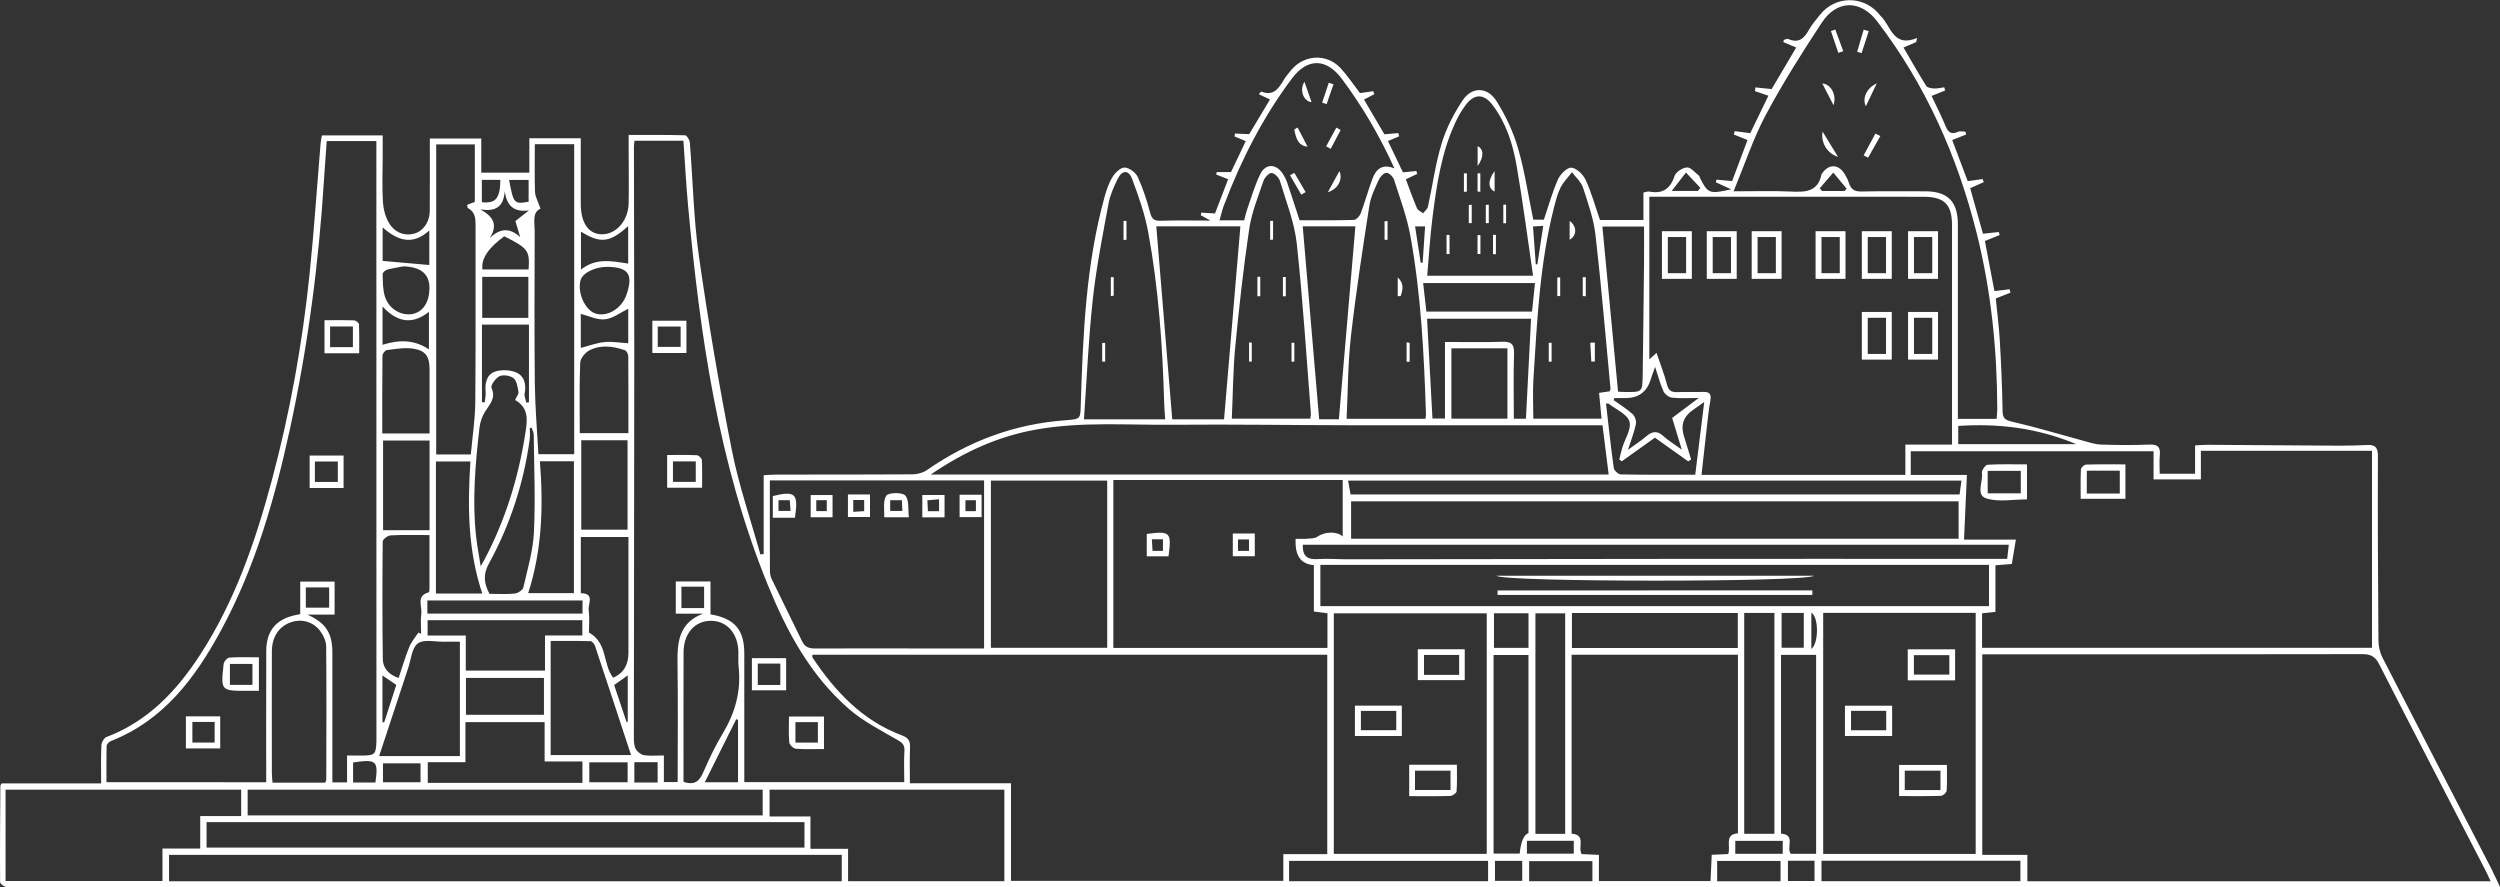<?xml version="1.0" encoding="UTF-8"?><svg id="Layer_2" xmlns="http://www.w3.org/2000/svg" viewBox="0 0 732.81 260.14"><rect x="0" y="0" width="732.81" height="260.14" fill="#333333" stroke="none"/><defs><style>.cls-1{fill:#fff;}</style></defs><g id="Layer_1-2"><g><path class="cls-1" d="M730.65,255.36c-10.77-20.86-21.57-41.69-32.28-62.58-.75-1.47-1.17-3.27-1.19-4.93-.14-18.07-.23-36.14-.16-54.21,0-2.52-.83-3.31-3.14-3.2-2.76,.13-5.53,.22-8.29,.2-12.83-.07-25.66-.18-38.5-.26-1.1,0-2.19,.1-3.66,.18v8.3h-10.37c0-1.93-.14-3.66,.03-5.37,.23-2.37-.5-3.28-3.04-3.17-4.72,.2-9.45,.14-14.17,0-1.67-.05-3.34-.62-4.99-1.06-6.99-1.89-13.93-4.01-20.99-5.63-2.13-.49-2.87-.95-2.9-3.19-.11-6.87-.41-13.75-.81-20.61-.24-4.17-.79-8.32-1.18-12.34,1.58-.62,2.95-1.17,4.32-1.71-.09-.33-.18-.66-.27-.99-1.48,.18-2.97,.36-4.44,.54-.95-5.01-1.87-9.81-2.8-14.69,1.53-.62,2.93-1.18,4.33-1.74l-.25-.89c-1.51,.16-3.03,.32-4.65,.5-1.27-4.55-2.53-9.02-3.74-13.35,1.56-.7,2.77-1.24,3.98-1.77-.11-.3-.23-.6-.34-.9-1.45,.2-2.9,.4-4.37,.61-1.55-4.12-3.04-8.09-4.54-12.06,1.49-.59,2.79-1.1,4.09-1.61-.07-.28-.14-.55-.21-.83-.74,0-1.59-.24-2.21,.04-2.04,.92-2.91,.08-3.66-1.77-1.2-2.93-2.65-5.75-4.06-8.75,1.37-.55,2.67-1.08,3.97-1.6-.08-.31-.16-.62-.24-.93-1,.13-2.01,.4-3,.35-.79-.04-1.96-.22-2.29-.75-2.31-3.68-4.46-7.47-6.67-11.26,1.37-.59,2.55-1.09,3.73-1.6,.08-.4,.17-.79,.25-1.19-7.14,2.93-7.62-3.61-10.68-6.46-.22-.21-.39-.48-.59-.71-4.69-5.36-12.78-5.2-17.19,.36-1.15,1.45-2.39,2.86-3.27,4.46-1.4,2.53-3.04,3.99-6.06,2.62-.32-.14-.85,.19-1.28,.3-.04,.21-.08,.43-.12,.64,1.22,.51,2.44,1.03,3.76,1.58-2.47,4.17-4.86,8.21-7.2,12.18-1.7-.17-3.23-.33-4.75-.49-.05,.36-.11,.73-.16,1.09,1.29,.44,2.58,.88,3.96,1.35-1.84,3.81-3.61,7.44-5.32,10.98-1.73-.23-3.14-.41-4.55-.6-.09,.33-.18,.66-.27,.99,1.3,.53,2.6,1.05,4.02,1.62-1.54,4.09-3.04,8.07-4.52,12.03-1.64-.15-3.1-.28-4.57-.42-.06,.26-.13,.51-.19,.77,1.32,.61,2.64,1.22,4.46,2.06-6.37,1.46-6.83,1.26-9.16-3.44-.09-.18-.11-.45-.25-.56-1.16-.88-2.36-2.46-3.49-2.41-1.3,.06-3.27,1.32-3.66,2.48-1.27,3.87-3.56,5.36-7.49,4.58-.37-.07-.79,.14-1.64,.3v8.05h-12.74c-1.42-4.09-2.5-8.06-4.2-11.75-.73-1.59-2.65-3.45-4.18-3.59-1.23-.11-3.26,1.91-3.93,3.43-1.68,3.8-2.8,7.86-4.14,11.82h-3.1c-1.49-7.19-2.51-14.22-4.48-20.97-1.41-4.84-3.64-9.59-6.34-13.85-2.64-4.18-7.19-4.21-9.89-.16-2.58,3.86-4.79,8.17-6.14,12.59-1.84,6.04-2.67,12.39-4.03,18.58-.16,.71-.93,1.29-1.42,1.93-.61-.48-1.52-.84-1.79-1.47-1.19-2.79-2.2-5.67-3.27-8.49,1.24-.58,2.29-1.08,3.34-1.58l-.26-.85c-1.25,.12-2.5,.25-3.93,.39-1.45-3.04-2.93-6.13-4.39-9.17,1.25-.53,2.27-.97,3.28-1.4l-.25-.94c-1.33,.12-2.65,.23-4.07,.36-1.98-3.38-3.99-6.8-5.98-10.19,1.15-.6,2.09-1.08,3.03-1.57l-.31-.88c-1.33,.19-2.66,.38-3.9,.56-1.95-2.53-3.65-5.13-5.73-7.36-4.01-4.29-10.6-3.95-14.37,.54-.79,.94-1.6,1.89-2.23,2.94-1.5,2.54-3.05,4.86-6.6,3.42-.06-.02-.24,.26-.73,.79,1.19,.56,2.22,1.04,3.28,1.54-2.14,3.58-4.18,6.98-6.09,10.17-1.59-.07-2.88-.13-4.16-.19-.05,.28-.1,.57-.15,.85,1.04,.44,2.09,.88,3.29,1.38-1.48,3.11-2.95,6.2-4.31,9.06h-4.2l-.14,.73c1.14,.45,2.28,.9,3.49,1.38-1.31,3.43-2.58,6.75-3.84,10.03-1.51-.09-2.78-.17-4.04-.24l-.13,.77c.78,.43,1.57,.86,2.85,1.56-5.27,0-9.94-.1-14.62,.05-1.91,.06-2.6-.51-3.09-2.39-.93-3.55-2.08-7.09-3.61-10.42-.6-1.31-2.45-2.71-3.81-2.79-1.15-.07-2.79,1.46-3.55,2.69-1.12,1.79-1.83,3.9-2.39,5.96-5.45,19.75-6.3,40.05-6.95,60.36-.15,4.62,.2,4.73-4.51,5.07-14.9,1.08-28.35,6.1-40.59,14.6-1.16,.8-2.81,1.24-4.24,1.25-13.25,.1-26.5,.06-39.75,.07-1.19,0-2.38,.12-3.87,.19v23.08l-.96,.17c-2.84-10.22-6.34-20.31-8.39-30.69-3.71-18.78-6.91-37.69-9.62-56.64-1.58-11.05-1.77-22.29-2.68-33.44-.06-.77-.88-2.1-1.38-2.12-5.4-.15-10.81-.1-16.55-.1,0,1.57,0,2.78,0,3.98,0,5.34,.1,10.69,0,16.02-.1,5.11-3.61,9.1-7.78,9.12-3.94,.01-6.24-3.28-6.26-8.92,0-.51,0-1.03,0-1.54,0-5.83,0-11.65,0-17.68h-15.07v10.07h-14.09v-10h-15.08c0,7.24,.04,14.21-.02,21.18-.02,3.3-1.98,6.11-4.8,6.75-3.05,.69-5.63-.63-7.12-3.12-1.1-1.83-1.7-4.17-1.82-6.32-.26-4.5-.06-9.04-.06-13.55,0-1.91,0-3.82,0-5.86h-17.82c-.15,.94-.34,1.73-.4,2.53-1.05,12.57-1.88,25.17-3.17,37.72-2.11,20.62-5.77,40.99-11.15,61.02-4.8,17.87-10.8,35.28-20.95,50.94-6.88,10.6-15.29,19.53-27.49,24.15-.72,.27-1.44,1.59-1.48,2.45-.16,3.65-.07,7.31-.07,11.13H.51c-.3,.47-.4,.55-.4,.63-.06,9.44-.16,18.88-.08,28.32,0,.55,1.44,1.54,2.22,1.55,7.18,.12,14.37,.07,21.55,.07,61.52,0,123.04,0,184.56,0s123.45,0,185.17,0c61.52,0,123.03,0,184.55,0,50.43,0,100.86,0,151.29-.02,.97,0,1.93-.11,3.44-.21-.88-1.85-1.48-3.22-2.17-4.54Zm-99.39-123.09v8.26h13.87v-8.38h50.16v57.73h-114.3v-10.1c1.28-.14,2.45-.26,3.92-.42v-13.67c1.67-.13,3.06-.24,4.8-.37,.37-2.22,.75-4.48,1.19-7.15h-15.2c.29-6.45,.56-12.53,.85-18.96h-16.46v-6.93h71.17Zm-244.23,45.41v-12.1h195.99v12.1h-195.99Zm192.09,1.96v70.67h-44.7v-70.67h44.7Zm-50.39,.03v10.19h-6.5v-10.19h6.5Zm-8.61-.01v64.75h-8.85v-64.75h8.85Zm-10.73,.02v10.26h-48.62v-10.26h48.62Zm-50.6,.1v64.65h-8.72v-64.65h8.72Zm-10.75-.02v10.15h-10.12v-10.15h10.12Zm-12.24,.02v70.51h-44.83v-70.51h44.83Zm39.57-44.55c3.18-2.27,6.36-4.54,9.73-6.94,3.21,2.29,6.48,4.62,9.75,6.95,.28-.18,.56-.35,.85-.53-.68-2.24-1.33-4.5-2.06-6.73q-1.58-4.87,2.48-7.73c.97-.69,1.95-1.36,3.43-2.4-.92,7.42-1.76,14.26-2.63,21.3-7.46,0-14.63,.06-21.79-.08-.74-.01-1.99-1.13-2.09-1.87-.88-6.27-1.55-12.57-2.28-18.91,.4,.02,.64-.05,.76,.04,2.15,1.69,5.45,3.05,6.1,5.21,.66,2.18-1.33,5.15-2.12,7.79-.33,1.1-.57,2.23-.85,3.35,.24,.18,.48,.36,.72,.54Zm99.58,5.65c-.2,1.46-.35,2.64-.55,4.07h-178.51c-.24-1.34-.46-2.53-.74-4.07h179.8Zm-.83,6.07v10.96h-178.08v-10.96h178.08Zm14.71,12.72c-.17,1.5-.31,2.67-.48,4.15-4.57,0-8.95,0-13.34,0-27,0-54-.03-81,0-33.01,.02-66.03,.09-99.04,.12-2.87,0-5.75-.24-8.61-.06-2.81,.18-4.6-.51-4.47-4.2h206.94Zm-195.25-2.4c-1.49-1.51-5.15-1.55-7.37,.03-.79,.56-2.05,.53-3.11,.62-1.11,.1-2.23,.02-3.32,.02-.22,4.94,1.41,7.35,5.35,7.73v13.58c1.45,.18,2.62,.33,3.98,.51v10.17h-62.76v-49.23h67.23v16.56Zm215.02-27.09h-34.59v-5.33c11.69-.77,23,.53,34.59,5.33Zm-90.98-96.53c4.95-9.29,10.61-18.22,16.4-27.02,4.42-6.72,11.36-6.75,16.23-.37,14.19,18.59,23.5,39.52,29.17,62.11,4.24,16.89,5.98,34.09,6.03,51.47,0,.9-.11,1.81-.18,2.95h-11.37c0-1.22,0-2.31,0-3.41,0-17.86,0-35.72,0-53.57,0-6.8-3.03-9.77-9.73-9.73-6.16,.04-12.32-.11-18.47,.06-2.15,.06-3.2-.69-3.78-2.61-.26-.87-.71-1.71-1.18-2.49-1.81-2.99-4.67-3.07-6.62-.22-.06,.08-.16,.16-.18,.25-1.09,5.39-5.01,5.27-9.28,5.07-5.2-.24-10.42-.06-16.5-.06,3.27-7.89,5.75-15.48,9.45-22.43Zm23.69,21.69c-.22,.21-.45,.43-.67,.64h-6.54c-.24-.25-.47-.5-.71-.75,1.33-1.55,2.65-3.09,3.98-4.64,1.32,1.58,2.63,3.16,3.95,4.74Zm-47.11-4.76c1.41,1.5,2.82,3,4.23,4.5-.24,.29-.48,.59-.72,.88h-7.69c1.67-2.14,2.93-3.76,4.18-5.38Zm-10.73,7.09c9.16,0,17.96,0,26.76,0,17.86,0,35.71,0,53.57,.01,6.11,0,8.38,2.22,8.38,8.31,.02,20.53,0,41.06,0,61.6,0,.8,0,1.6,0,2.73h-13.67v8.87h-59.76c.49-4.36,.92-8.37,1.39-12.39,.37-3.16,.65-6.33,1.21-9.45,.37-2.07-.43-2.53-2.26-2.47-2.46,.09-4.93-.04-7.39,.06-1.67,.07-2.58-.37-3.05-2.17-.8-3.04-1.95-5.99-3.08-9.34-.86,.79-1.45,1.32-2.11,1.93V57.67Zm.4,53.54c.32-1.01,.7-2.01,1.28-3.67,.95,2.87,1.52,5.13,2.48,7.2,.39,.84,1.58,1.73,2.5,1.83,2.28,.26,4.61,.09,7.8,.09-3.04,2.29-5.37,4.03-7.78,5.85,.9,2.96,1.77,5.83,2.82,9.28-2.15-1.56-3.92-2.6-5.39-3.96-1.82-1.68-3.3-1.42-5.04,.08-1.52,1.31-3.23,2.4-5.34,3.94,.92-2.88,1.82-5.14,2.32-7.49,.19-.9-.25-2.32-.93-2.94-1.71-1.56-3.71-2.79-5.6-4.15l.23-.59c1.11,0,2.22,0,3.33,0q5.61,0,7.33-5.45Zm-1.96-44.8c0,3.42,.03,6.76,0,10.11-.12,11.16-.23,22.33-.4,33.49-.08,4.95-.13,4.95-5.15,4.89-.71,0-1.41-.06-2.07-.09-1.55-16.31-3.06-32.29-4.59-48.41h12.22Zm-26.37-5.66c.5-1.98,1.01-4.01,1.92-5.82,.83-1.63,2.21-2.98,3.34-4.46,1.11,1.52,2.69,2.88,3.24,4.58,1.49,4.57,3.11,9.21,3.65,13.94,1.72,14.97,2.97,29.99,4.39,44.99,.02,.18-.12,.38-.24,.72l-3.11,.46c.24,2.57,.47,4.97,.72,7.56h-20c0-3.95-.21-7.83,.04-11.67,1.06-16.88,1.84-33.8,6.04-50.31Zm-15.23,39.44c-5.5,.17-11.01,.05-16.75,.05v22.44h-3.67c-.52-9.63-1.05-19.32-1.58-29.24h30.48c-.5,9.78-.99,19.45-1.5,29.3h-3.55c0-6.47-.14-12.8,.06-19.13,.09-2.79-.86-3.52-3.5-3.44Zm1.56,1.91v20.62h-16.43v-20.62h16.43Zm-23.76-10.75c-.31-2.72-.61-5.42-.95-8.38h32.78c-.29,2.86-.57,5.57-.86,8.38h-30.97Zm34.25-25.12c-.59,3.89-1.15,7.55-1.71,11.21l-.47,.08c-.27-3.63-.53-7.27-.82-11.14,1.04-.05,1.89-.1,3-.16Zm-32.48-2.32c1.21-9.56,2.61-19.11,6.71-27.98,.85-1.85,1.9-3.66,3.13-5.27,2.51-3.27,5.28-3.18,7.77,.1,4.01,5.29,5.97,11.48,7.07,17.84,1.83,10.58,3.2,21.23,4.82,32.23h-31.03c.51-5.77,.82-11.37,1.53-16.92Zm-2.15,2.47c-.24,3.64-.47,7.13-.71,10.61l-.58,.03c-.53-3.46-1.06-6.92-1.64-10.65h2.93Zm-4.32,2.73c3.14,17.28,4.01,34.79,4.58,52.31,.01,.39-.08,.78-.15,1.35h-23.12c.4-8.18,.37-16.27,1.28-24.26,1.45-12.79,3.43-25.53,5.4-38.26,.4-2.57,1.63-5.05,2.71-7.46,.41-.92,1.45-2.09,2.26-2.13,.74-.04,1.98,1.15,2.26,2.03,1.74,5.43,3.76,10.84,4.78,16.42Zm-31.54-2.77h15.43c-1.61,18.79-3.21,37.51-4.84,56.56h-5.78c-1.62-18.98-3.21-37.62-4.82-56.56Zm2.23,56.38h-23.03c.33-7.22,.36-14.2,1.02-21.13,1.11-11.53,2.39-23.05,4.09-34.5,.71-4.8,2.61-9.44,4.18-14.08,.33-.98,1.63-2.35,2.39-2.3,.89,.06,2.14,1.36,2.44,2.35,1.82,6.07,4.24,12.11,4.92,18.33,1.8,16.51,2.82,33.11,4.13,49.68,.04,.48-.08,.98-.14,1.64Zm-25.21-62.84c5-13.19,11.38-25.64,19.87-36.95,4.49-5.98,10.06-5.87,14.56,.17,6.01,8.06,11.07,16.67,15.43,26.27-3.64-1.49-5.44,.29-6.47,3.07-1.24,3.35-2.18,6.81-3.44,10.16-.3,.79-1.31,1.85-2.03,1.87-5.32,.16-10.64,.09-15.88,.09-1.25-3.82-2.38-7.41-3.6-10.97-.33-.96-.8-1.9-1.37-2.74-1.95-2.91-5-2.96-6.55,.2-1.61,3.28-2.61,6.85-3.83,10.31-.37,1.04-.59,2.14-.87,3.22h-7.24c.49-1.69,.84-3.24,1.4-4.71Zm4.7,6.47c-1.59,18.74-3.17,37.45-4.79,56.57h-15.19c-1.56-18.87-3.11-37.67-4.67-56.57h24.65Zm-43.27,21.43c1.03-9.44,2.9-18.79,4.62-28.13,.45-2.47,1.54-4.88,2.66-7.16,1.31-2.69,3.23-2.78,4.26-.01,1.89,5.05,3.72,10.22,4.69,15.5,3.06,16.55,4.22,33.31,4.7,50.12,.04,1.52,.19,3.04,.3,4.82h-23.82c.84-11.84,1.32-23.53,2.59-35.13Zm-16.5,38.12c13.34-2.37,26.81-1.26,40.23-1.39,17.04-.16,34.08,.12,51.11,.14,23.73,.03,47.45,0,71.18,0,1.02,0,2.03,0,3.39,0,.61,4.89,1.19,9.44,1.81,14.45h-198.72c10-6.82,19.97-11.25,30.99-13.2Zm20.73,14.98v49.01h-34.1v-49.01h34.1Zm-98.9-.06h62.81v49.27c-4.36,0-8.74,0-13.12,0-12.12-.01-24.24-.08-36.36,0-1.87,.01-3.06-.43-3.88-2.14-2.94-6.09-5.96-12.13-8.9-18.22-.34-.71-.52-1.57-.52-2.36-.04-8.72-.02-17.45-.02-26.55Zm-39.83-97.92c0-.49,.1-.98,.17-1.65h14.34c.45,6.42,.78,12.75,1.36,19.06,3.48,37.94,8.84,75.5,23.36,111.11,5.57,13.67,12.52,26.63,23.87,36.46,4.11,3.56,9.13,6.13,13.9,8.87,1.51,.86,2.41,1.42,2.29,3.33-.19,2.96-.05,5.93-.05,9.18h-46.89c0-1.17,0-2.35,0-3.54,0-11.4,.02-22.79,0-34.19,0-6.97-2.87-10.27-9.91-11.44v-9.64h-10.17v9.43h8.02c-6.97,2.58-7.61,8.12-7.52,14.34,.18,11.59,.05,23.19,.05,35.02h-4.04v-7.8c-2.23,0-4.09,.21-5.86-.09-.92-.16-2.02-1.05-2.44-1.91-.51-1.04-.5-2.39-.5-3.61,.01-27.4,.05-54.81,.09-82.21,.01-10.47,.04-20.94,.03-31.41-.02-19.78-.07-39.55-.1-59.33Zm37.74,196.12H72.59v-7.54H223.56v7.54Zm12.25,1.97v7.47H60.55v-7.47H235.81Zm-156.12-50.05c.01-4.19,2.01-7.22,5.41-8.48,3.19-1.18,6.68-.31,8.8,2.57,.92,1.25,1.7,2.95,1.71,4.45,.12,13.04,.05,26.09,.03,39.13,0,.18-.14,.36-.32,.81h-15.44c-.07-.97-.18-1.85-.19-2.74-.01-11.91-.03-23.83,0-35.74Zm32.57,38.36v-5.55h11.01v5.55h-11.01Zm11.24-49.35c-.27,1.91-.06,3.88-.06,5.83l-.8-.36c-.91,1.4-2.06,2.7-2.67,4.21-1.18,2.92-2.07,5.96-3.13,9.11-2.77-.97-4.59-2.76-4.63-5.55-.15-11.49-.14-22.98-.03-34.46,0-.64,1.49-1.75,2.33-1.8,3.65-.2,7.32-.09,11.38-.09,0,5.61,0,10.63,0,15.64,0,.4-.04,1.1-.21,1.14-3.83,1.04-1.87,4.13-2.19,6.32Zm-7.34,20.81c-1.15,3.58-2.35,7.28-3.54,10.98l-.52-.04v-13.7c1.36,.92,2.54,1.73,4.06,2.76Zm9.11-24.74h45.48v3.85h-45.48v-3.85Zm32.98-40.81h9.98v38.65h-13.4c4.04-12.55,4.49-25.37,3.42-38.65Zm25.96,22.18c0,3.43,0,6.69,0,9.95,0,8.01,0,16.01,0,24.02,0,3.35-1.28,5.9-4.48,7.29-3.07-3.91-1.55-10.15-7.1-13.25,0-1.84,.23-4.22-.07-6.52-.25-1.86,1.91-4.97-2.31-5v-16.48h13.96Zm-13.83-2.13v-26.21h13.57v26.21h-13.57Zm13.63,42.71v13.55l-.35,.14c-1.2-3.58-2.4-7.17-3.64-10.87,1.25-.88,2.47-1.74,3.99-2.82Zm-58.66-16.17h45.35v4.46h-10.95v10.3h-23.22v-10.27h-11.19v-4.5Zm34.09,16.92v10.8h-22.86v-10.8h22.86Zm-23.02,12.96h23.22v11.52h11.09v6.27h-45.34v-6.06h11.04v-11.74Zm36.32,17.61v-5.83h11.23v5.83h-11.23Zm13.2,.09v-5.97h6.83v5.97h-6.83Zm22.52-47.41c4.72,.04,7.97,3.85,7.98,9.35,0,1.43-.07,2.88,.08,4.3,.75,7.08-1.08,13.46-4.74,19.51-2.16,3.57-3.96,7.39-5.63,11.23-1.09,2.49-2.41,3.94-5.8,2.82,0-1.67,0-3.39,0-5.11,0-10.96-.02-21.93,.02-32.89,.02-5.53,3.33-9.25,8.09-9.21Zm-2.07-3.74h-6.65v-6.26h6.65v6.26Zm9.94,32.79v18.28h-9.74c3.1-6.22,6.16-12.35,9.21-18.49l.52,.21Zm-54.92,10.32v-33.46c4,0,7.85-.05,11.69,.06,.46,.01,1.13,.84,1.32,1.41,3.53,10.57,7,21.16,10.56,31.98h-23.57Zm8.88-153.45c5.68,3.55,8.48,3.27,13.84-1.62v11c-4.78-.75-9.46-1.76-13.84,1.76v-11.14Zm-.11,14.22c.6-2.16,4.38-3.98,8.05-3.89,6.03,.15,7.42,2.24,5.42,8.14-1.36,4.03-5.55,6.61-9.02,5.56-3.12-.94-5.47-6.13-4.45-9.81Zm13.97,8.39v10.12c-2.32-.14-4.65-.56-6.93-.35-2.29,.22-4.52,1.08-6.98,1.71v-9.97c2.37,.59,4.81,1.84,7.1,1.59,2.31-.25,4.46-1.96,6.82-3.1Zm-14.08,15.82c.05-1.28,1.48-3.01,2.72-3.64,3.36-1.71,6.97-1.2,10.42,0,.47,.16,.94,1.11,.95,1.7,.06,7.46,.04,14.91,.04,22.59h-14.26c0-6.99-.14-13.83,.13-20.65Zm-13.24-50c-.17-4.59-.06-9.2-.06-14.05h11.54v90.86h-10.49c-.37-6.88-.97-13.77-1.05-20.66-.16-14.86-.08-29.73-.04-44.59,0-2.67-.8-5.68,1.71-6.7-.73-2.14-1.55-3.48-1.6-4.85Zm-1.55,72.36c.14-1.05,.02-2.14,.02-3.22l.54-.1c.21,.7,.61,1.4,.61,2.1,.1,9.5,.52,19.02,.06,28.5-.26,5.45-1.87,10.85-3.1,16.22-.18,.78-1.59,1.7-2.5,1.8-2.43,.25-4.9,.09-7.44,.09-1.55-2.99-1.98-5.55-.17-8.85,6.23-11.4,10.23-23.61,11.98-36.52Zm-.23-10.79c-.26,.05-.52,.09-.78,.14-.18-.92-.66-1.9-.48-2.74,.54-2.63-.13-5.06-2.4-6.08-1.82-.81-4.41-.92-6.29-.28-2.44,.84-3,3.37-2.75,5.95,.1,1.01-.17,2.05-.27,3.07l-.81-.06v-22.74h13.78v22.72Zm-13.63-38.91q-.67-4.58,6.39-9.72c7,3.52,7.49,4.17,7.14,9.72h-13.53Zm13.45,2.18v12.02h-13.52v-12.02h13.52Zm.08-28.42v6.4c-4.26,.74-4.44,.54-5.72-6.4h5.72Zm-13.71-.01h5.43c-.08,5.42-1.33,6.98-5.43,6.54v-6.54Zm6.73,3.38c.62,4.57,2.98,6.09,7.07,5.57-1.31,1.03-2.61,2.06-3.97,3.12,.49,1.64,.96,3.18,1.42,4.71-2.97-2.69-5.81-2.8-8.95,.32,2.58-4.06,.9-6.42-2.74-8.45,4.28,.69,6.78-.55,7.16-5.29Zm-5.81,64.59c1.33-2.18,3.3-3.91,1.91-7-.32-.71,1.22-2.92,2.36-3.44,1.11-.5,3.18-.16,4.14,.64,.94,.79,1.15,2.59,1.41,4,.1,.58-.52,1.29-.99,2.34,4.13,2.38,3.59,5.97,3,9.75-2.03,13.06-5.87,25.5-12.06,37.19-.19,.35-.39,.69-1.03,1.8-.55-3.56-1.11-6.37-1.4-9.21-1.08-10.53-.15-21.02,1.06-31.48,.18-1.58,.77-3.24,1.6-4.59Zm-14.3-78.38h11.32v16.86c-.61,.24-1.4,.54-2.26,.86,.1,.42,.07,.86,.24,.95,2.16,1.14,2.25,3.06,2.24,5.2-.05,17.23,.08,34.47-.08,51.7-.05,5.07-.85,10.13-1.31,15.33h-10.15V42.31Zm-.08,92.95h10.11c-.85,13.07-.79,25.99,3.48,38.7h-13.59v-38.7Zm-1.86,20.15h-13.63v-26.3h13.63v26.3Zm-.04-70.67c-.12,3.96-1.94,6.66-4.9,7.27-3.27,.67-6.96-1.39-8.14-5.05-.67-2.08-.61-4.41-.68-6.64-.01-.43,.79-1.14,1.33-1.29,1.56-.44,3.19-.66,4.79-.97,5.21,.17,7.73,2.33,7.6,6.68Zm-13.72-18.08c4.29,3.75,8.66,5.46,13.68,.88v10.13l-13.68-1.2v-9.8Zm-.03,23.18c4.01,4.31,8.41,5.67,13.6,1.55v11.02c-4.21-2.85-8.66-2.91-13.6-1.35v-11.23Zm-.02,14.39c0-.58,.81-1.58,1.33-1.64,2.61-.3,5.33-.81,7.86-.38,3.57,.61,4.61,2.4,4.61,6.07,0,6.15,0,12.3,0,18.77h-13.86c0-7.71-.03-15.27,.06-22.82Zm7.54,91.57c.83-2.51,1.07-5.94,2.84-7.22,1.78-1.29,5.11-.43,7.77-.49,1.41-.03,2.83,0,4.54,0v33.52h-23.67c2.91-8.81,5.7-17.31,8.52-25.81Zm-9.61,33.57h-6.54v-5.89c6.9-1,7.44-.52,6.54,5.89Zm-78.81-10.65c.01-.51,.66-1.26,1.18-1.47,15.63-6.12,24.88-18.64,32.47-32.67,9.99-18.47,15.68-38.48,20.11-58.86,5.28-24.29,8.49-48.88,10.02-73.69,.22-3.48,.49-6.95,.76-10.7h14.55c0,7.88,0,15.65,0,23.43,0,50.33,.01,100.65,.02,150.98,0,.51,.02,1.03,0,1.54-.15,3.87-.45,4.16-4.27,4.18-1.32,0-2.64,0-4.34,0v7.86h-4.31c0-.96,0-1.96,0-2.95,0-11.71,0-23.42,0-35.13,0-5.77-1.97-8.66-7.29-11.09h7.95v-9.69h-10.08v9.55c-.46,.09-1.03,.2-1.59,.32-5.56,1.22-8.35,4.65-8.37,10.5-.04,12.72-.01,25.45-.01,38.45H31.21c0-3.48-.05-7.03,.05-10.57Zm58.41-40.6v-5.95h6.84v5.95h-6.84Zm-42.05,80.11H1.63v-26.76H70.69v7.73h-12v9.51h-11.07v9.52Zm199.12,.08H49.55v-7.73H246.74v7.73Zm47.68-.02h-45.8v-9.5h-11.03v-9.47h-11.99v-7.86h68.83v26.83Zm81.78-.1h-79.83v-28.61h-29.63c0-3.77-.1-7.14,.04-10.5,.08-1.92-.5-2.83-2.41-3.55-11.55-4.33-19.55-12.84-26.2-22.84-.09-.13-.01-.38-.01-.78h150.92v58.45h-12.88v7.83Zm60.02,.1h-58.33v-5.96h58.33v5.96Zm10.01-.1h-7.99v-5.87h7.99v5.87Zm-.74-7.99h-7.66v-58.22h10.23v52.18q-2.08,.84-2.57,6.03Zm2.11-3.75h13.74v3.77h-13.74v-3.77Zm19.2,11.84h-18.54v-5.89h18.54v5.89Zm34.62-.04h-32.71v-7.68c-1.98-.09-3.57-.16-5.07-.23-1.2-2.04,1.43-5.68-2.94-5.98v-52.45h48.76v52.34c-4.1,.31-2.03,3.73-2.85,6.08-1.44,.07-2.94,.14-4.83,.22-.11,2.49-.22,4.98-.35,7.71Zm20.53,.06h-18.58v-5.96h18.58v5.96Zm.64-8.06h-13.91v-3.78h13.91v3.78Zm9.32,7.99h-7.8v-5.94h7.8v5.94Zm.47-7.98h-7.42c-1.46-1.77,1.57-5.58-2.87-5.92v-52.4h10.29v58.32Zm-1.4-60.03v-10.61c2.11,1.04,2.28,8.76,0,10.61Zm61.28,68.05h-58.31v-5.99h58.31v5.99Zm2.04,.04v-7.76h-13.22v-58.78c1.72,0,3.43,0,5.15,0,35.43,0,70.86,.03,106.28-.05,2.49,0,3.78,.74,4.92,2.98,10.3,20.17,20.75,40.26,31.14,60.38,.46,.9,.87,1.82,1.53,3.22h-135.8Z"/><path class="cls-1" d="M582.34,146.14c3.63,1.06,7.81,.24,11.82,.24v-10.26c-4.01,0-7.79-.12-11.55,.11-.64,.04-1.78,1.67-1.66,2.4,.4,2.58-1.95,6.53,1.39,7.5Zm.3-8.11h9.7v6.58h-9.7v-6.58Z"/><path class="cls-1" d="M623.01,146.21v-10.09c-3.99,0-7.76-.06-11.52,.06-.54,.02-1.49,.86-1.52,1.37-.15,2.83-.07,5.67-.07,8.66h13.11Zm-11.32-8.25h9.67v6.7h-9.67v-6.7Z"/><path class="cls-1" d="M540.96,67.77h-8.77v13.97h8.77v-13.97Zm-1.68,12.31h-5.36v-10.6h5.36v10.6Z"/><path class="cls-1" d="M554.52,67.77h-8.77v13.97h8.77v-13.97Zm-1.68,12.31h-5.36v-10.6h5.36v10.6Z"/><path class="cls-1" d="M568.07,67.77h-8.77v13.97h8.77v-13.97Zm-1.68,12.31h-5.36v-10.6h5.36v10.6Z"/><path class="cls-1" d="M554.52,91.44h-8.77v13.97h8.77v-13.97Zm-1.68,12.31h-5.36v-10.6h5.36v10.6Z"/><path class="cls-1" d="M568.07,91.44h-8.77v13.97h8.77v-13.97Zm-1.68,12.31h-5.36v-10.6h5.36v10.6Z"/><path class="cls-1" d="M522.23,67.77h-8.77v13.97h8.77v-13.97Zm-1.68,12.31h-5.36v-10.6h5.36v10.6Z"/><path class="cls-1" d="M509.07,67.77h-8.77v13.97h8.77v-13.97Zm-1.68,12.31h-5.36v-10.6h5.36v10.6Z"/><path class="cls-1" d="M495.92,67.77h-8.77v13.97h8.77v-13.97Zm-1.68,12.31h-5.36v-10.6h5.36v10.6Z"/><path class="cls-1" d="M233.29,219.47c2.63,.22,5.28,.09,8.24,.09v-9.53h-10.26c0,2.71-.15,5.17,.09,7.59,.07,.7,1.21,1.79,1.93,1.86Zm-.13-7.8h6.58v6h-6.58v-6Z"/><path class="cls-1" d="M195.56,133.37v9.6h10.24c0-2.84,.08-5.48-.07-8.11-.03-.52-.93-1.4-1.46-1.42-2.83-.14-5.67-.07-8.71-.07Zm8.39,7.88h-6.69v-6.01h6.69v6.01Z"/><path class="cls-1" d="M230.44,192.92h-10.04v9.42h10.04v-9.42Zm-1.71,7.86h-6.61v-6.27h6.61v6.27Z"/><path class="cls-1" d="M201.21,94.01h-9.99v9.46h9.99v-9.46Zm-1.7,7.67h-6.71v-5.96h6.71v5.96Z"/><path class="cls-1" d="M64.55,209.98h-10.06v9.4h10.06v-9.4Zm-1.63,7.68h-6.53v-6.04h6.53v6.04Z"/><path class="cls-1" d="M105.22,95.04c-.02-.42-.92-1.11-1.43-1.13-2.83-.11-5.67-.05-8.67-.05v9.7h10.17c0-2.87,.06-5.7-.07-8.52Zm-1.78,6.71h-6.68v-6.05h6.68v6.05Z"/><path class="cls-1" d="M100.71,133.53h-9.95v9.52h9.95v-9.52Zm-1.69,7.74h-6.72v-5.99h6.72v5.99Z"/><path class="cls-1" d="M72.53,202.5c1,0,1.99,0,3.36,0v-9.83c-3.2,0-5.95-.12-8.67,.09-.62,.05-1.59,1.15-1.66,1.85-.88,7.88-.84,7.89,6.97,7.89Zm-5.14-7.89h6.61v6.15h-6.61v-6.15Z"/><path class="cls-1" d="M336.14,156.51v6.56h6.38c.93-7.07,.55-7.47-6.38-6.56Zm4.75,4.96h-3.06c-.06-1.04-.12-2.09-.19-3.4h3.25v3.4Z"/><path class="cls-1" d="M367.81,156.38h-6.45v6.66h6.45v-6.66Zm-1.7,5.1h-3.22v-3.36h3.22v3.36Z"/><path class="cls-1" d="M573.09,190.33h-13.88v9.1h13.88v-9.1Zm-1.69,7.41h-10.39v-5.7h10.39v5.7Z"/><path class="cls-1" d="M554.63,206.86h-13.83v8.87h13.83v-8.87Zm-1.73,7.2h-10.32v-5.7h10.32v5.7Z"/><path class="cls-1" d="M568.91,233.28c.61-.02,1.65-.92,1.69-1.48,.18-2.5,.08-5.03,.08-7.58h-14.01v9.13c4.32,0,8.28,.06,12.24-.07Zm-10.58-7.38h10.47v5.68h-10.47v-5.68Z"/><path class="cls-1" d="M429.35,190.31h-13.76v9.05h13.76v-9.05Zm-1.64,7.51h-10.3v-5.84h10.3v5.84Z"/><path class="cls-1" d="M410.91,206.84h-13.75v8.9h13.75v-8.9Zm-1.63,7.2h-10.37v-5.66h10.37v5.66Z"/><path class="cls-1" d="M425.08,233.31c.67-.02,1.84-.82,1.88-1.33,.19-2.6,.09-5.23,.09-7.81h-13.98v9.2c4.25,0,8.13,.07,12.01-.06Zm-10.31-7.41h10.41v5.67h-10.41v-5.67Z"/><path class="cls-1" d="M546.27,45.55c.44,.22,.88,.44,1.32,.67,1.19-2.11,2.39-4.23,3.58-6.34-.48-.24-.97-.48-1.45-.72l-3.45,6.39Z"/><path class="cls-1" d="M538.75,45.96c-1.67-2.73-2.91-4.77-4.52-7.4-.54,3.27,1.36,6.43,4.52,7.4Z"/><path class="cls-1" d="M546.92,31.15c1.19-2.49,2.2-4.61,3.21-6.72-3.02,1.41-4.33,4.37-3.21,6.72Z"/><path class="cls-1" d="M540.31,15.01c-.78-2.12-1.57-4.24-2.35-6.36-.42,.15-.85,.31-1.27,.46,.72,2.13,1.45,4.26,2.17,6.39,.49-.17,.97-.33,1.46-.5Z"/><path class="cls-1" d="M534.16,24.47c1.17,2.26,2.23,4.31,3.29,6.37,1.01-3.14-.86-6.22-3.29-6.37Z"/><path class="cls-1" d="M547.77,9.13c-.49-.14-.99-.29-1.48-.43-.64,2.16-1.28,4.32-1.92,6.48,.44,.13,.88,.26,1.31,.39,.7-2.15,1.39-4.29,2.09-6.44Z"/><path class="cls-1" d="M233.01,151.76c1.1-7.08,.12-7.99-6.48-6.35v6.35h6.48Zm-4.81-5.14h3.31c.07,.97,.14,1.93,.22,3.15h-3.53v-3.15Z"/><path class="cls-1" d="M259.18,151.62h7.23c-.29-2.33,.12-5.06-1.05-6.37-.88-.99-4.91-.91-5.56,.05-1.06,1.55-.5,4.2-.62,6.33Zm1.75-5h3.43c.05,1.07,.09,2.05,.14,3.15h-3.57v-3.15Z"/><path class="cls-1" d="M287.73,145.02h-6.45v6.56h6.45v-6.56Zm-1.67,4.81h-3.07v-3.2h3.07v3.2Z"/><path class="cls-1" d="M244.04,145.11h-6.41v6.51h6.41v-6.51Zm-1.69,4.71h-3.08v-3.2h3.08v3.2Z"/><path class="cls-1" d="M276.87,145.1h-6.52v6.54h6.52v-6.54Zm-1.61,4.74h-3.26c-.05-1.03-.1-2-.17-3.2l3.43-.29v3.5Z"/><path class="cls-1" d="M255.02,144.94h-6.47v6.6h6.47v-6.6Zm-1.71,4.89c-1.03,.06-2,.12-3.2,.2v-3.47h3.2v3.27Z"/><path class="cls-1" d="M531.66,168.77h-93.04c2.06,1.9,90.84,1.93,93.04,0Z"/><path class="cls-1" d="M438.98,174.39h92.26c0-.44,0-.88,0-1.33-30.75,0-61.51,0-92.26,.02,0,.44,0,.87,0,1.31Z"/><path class="cls-1" d="M389.21,56.36c3.04-.98,4.46-3.78,3.41-6.21-1.34,2.44-2.37,4.32-3.41,6.21Z"/><path class="cls-1" d="M382.72,56.32c-1.11-1.89-2.22-3.78-3.33-5.66-.42,.24-.83,.48-1.25,.71,1.1,1.89,2.19,3.79,3.29,5.68,.43-.25,.85-.49,1.28-.74Z"/><path class="cls-1" d="M384.45,29.95c-.69-1.99-1.33-3.83-2.08-5.98-1.55,2.35-.33,5.72,2.08,5.98Z"/><path class="cls-1" d="M390.06,43.62c.97-1.84,1.95-3.67,2.92-5.51-.42-.23-.85-.47-1.27-.7-.99,1.83-1.98,3.66-2.98,5.48,.44,.24,.88,.48,1.32,.73Z"/><path class="cls-1" d="M390.87,24.71c-.46-.15-.91-.31-1.37-.46l-1.95,5.85c.44,.15,.87,.29,1.31,.44,.67-1.94,1.34-3.89,2.01-5.83Z"/><path class="cls-1" d="M383.29,43.01c-1.07-2.05-2-3.84-2.94-5.64l-.96,.59c.57,3.33,1.59,4.82,3.9,5.05Z"/><path class="cls-1" d="M325.61,86.77c.28-.03,.56-.05,.84-.08v-5.46l-.84,.02v5.51Z"/><path class="cls-1" d="M323.08,106h.87v-5.48h-.87v5.48Z"/><path class="cls-1" d="M329.33,70.33c.29-.01,.57-.03,.86-.04v-5.53c-.29,0-.57,0-.86,0v5.57Z"/><path class="cls-1" d="M409.71,81.33v5.49c.29,0,.57-.02,.86-.03,.65-1.86,1.04-3.72-.86-5.47Z"/><path class="cls-1" d="M413.2,100.5c-.3-.05-.59-.1-.89-.15v5.69h.89v-5.54Z"/><path class="cls-1" d="M405.85,70.27l.87,.04v-5.5l-.87,.03v5.43Z"/><path class="cls-1" d="M376.05,86.84h.85v-5.65c-.28,0-.57,0-.85,0v5.64Z"/><path class="cls-1" d="M366.13,106c.26,0,.52,0,.79-.01v-5.58h-.79v5.59Z"/><path class="cls-1" d="M372.31,70.31c.29-.03,.58-.06,.86-.09v-5.48l-.86,.02v5.55Z"/><path class="cls-1" d="M378.58,106.06l.82-.08v-5.52h-.82v5.59Z"/><path class="cls-1" d="M368.58,86.84c.28,0,.56,0,.83-.01v-5.7c-.28,0-.56,0-.83,.01v5.7Z"/><path class="cls-1" d="M457.33,81.27l-.85,.1v5.42l.85-.02v-5.5Z"/><path class="cls-1" d="M467.49,105.95v-5.53c-.45,.01-.9,.03-1.35,.04l.31,5.54,1.04-.05Z"/><path class="cls-1" d="M460.1,64.77v5.49c2.14-1.17,2.2-3.93,0-5.49Z"/><path class="cls-1" d="M464.83,81.26h-.88v5.52l.88,.08v-5.59Z"/><path class="cls-1" d="M454.81,100.49c-.28,0-.55,0-.83,0v5.53h.83v-5.53Z"/><path class="cls-1" d="M433.1,74.45h.85v-5.53h-.85v5.53Z"/><path class="cls-1" d="M424.02,74.49c.29-.01,.58-.02,.87-.04v-5.58h-.87v5.62Z"/><path class="cls-1" d="M440.66,65.46c.27,0,.54-.02,.81-.03v-5.45c-.27,0-.54,.02-.81,.02v5.45Z"/><path class="cls-1" d="M435.53,65.41c.29,0,.58,0,.87,0v-5.41l-.87,.06v5.35Z"/><path class="cls-1" d="M430.54,65.41c.29,0,.58,0,.86-.01v-5.38l-.86,.06v5.33Z"/><path class="cls-1" d="M438.11,50.12c-2.09,2.87-1.91,5.12,0,6.04v-6.04Z"/><path class="cls-1" d="M433.92,50.82l-.81-.03v5.35c.27,.03,.54,.05,.81,.08v-5.4Z"/><path class="cls-1" d="M437.63,74.51h.86v-5.67h-.86v5.67Z"/><path class="cls-1" d="M429.11,56.23l.86-.06v-5.37h-.86v5.43Z"/><path class="cls-1" d="M433.13,42.83v5.84c1.95-2.78,1.76-4.96,0-5.84Z"/></g></g></svg>